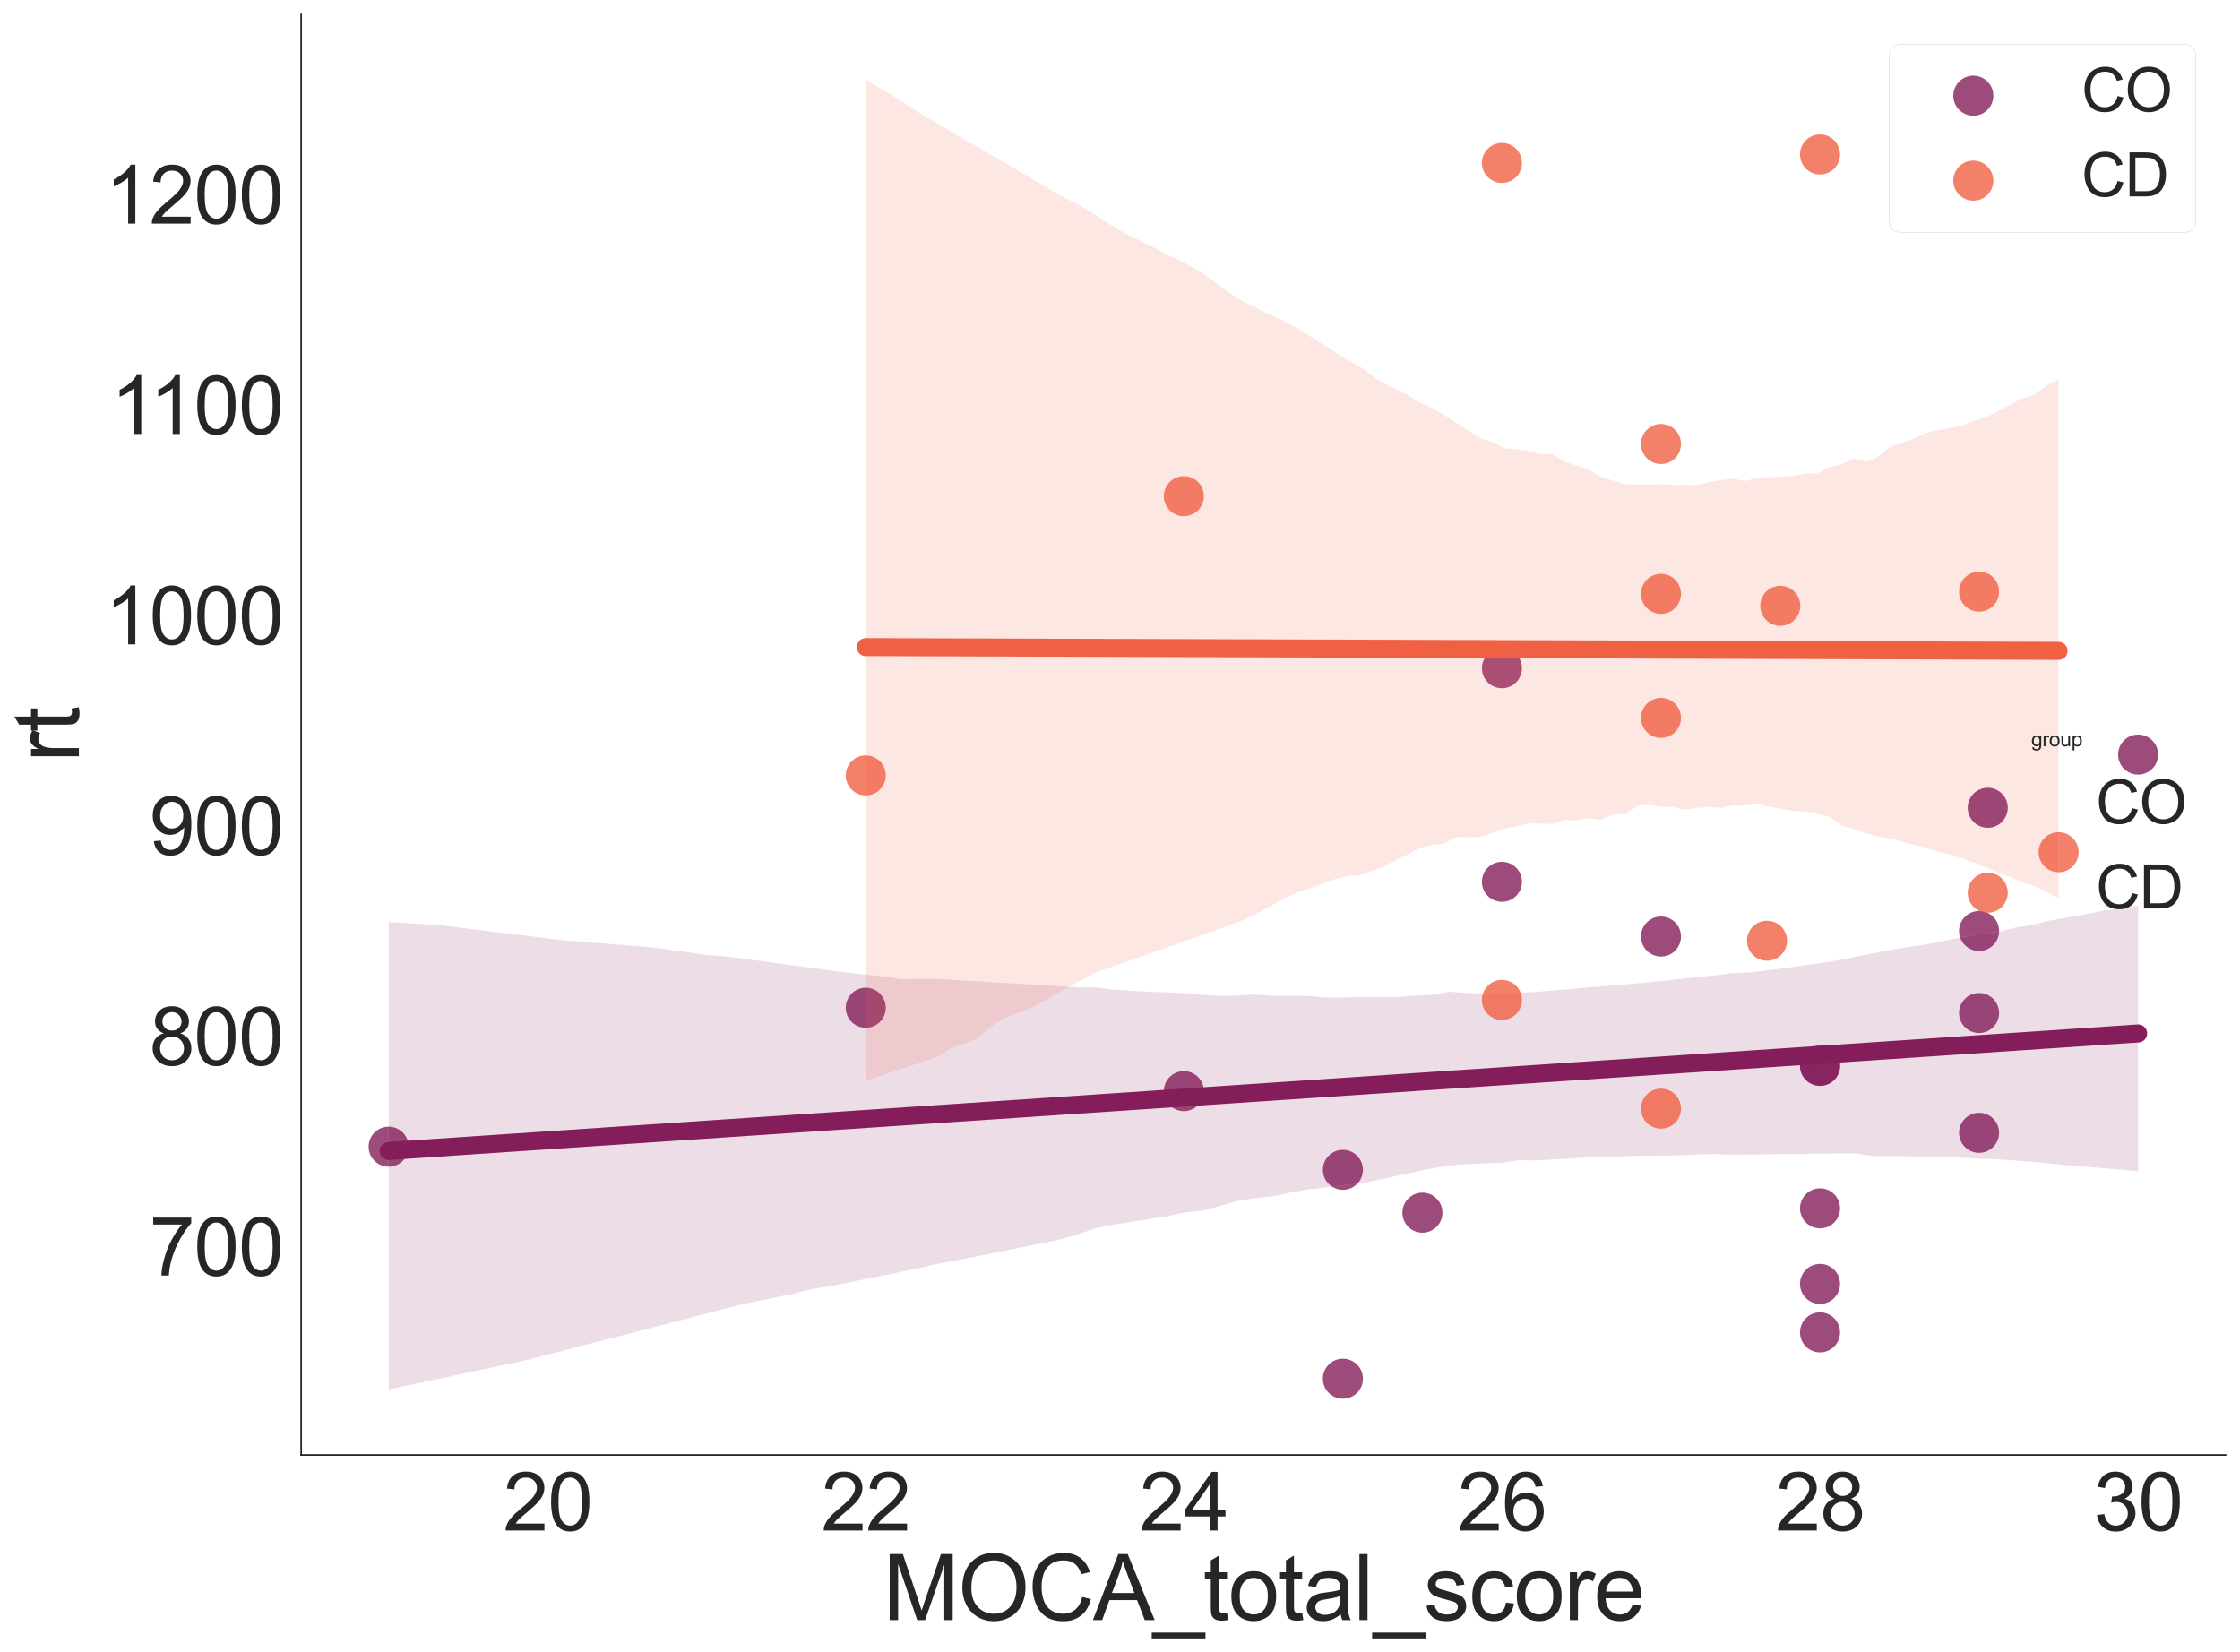<?xml version="1.0" encoding="utf-8" standalone="no"?>
<!DOCTYPE svg PUBLIC "-//W3C//DTD SVG 1.1//EN"
  "http://www.w3.org/Graphics/SVG/1.1/DTD/svg11.dtd">
<svg xmlns:xlink="http://www.w3.org/1999/xlink" width="1118.829pt" height="825.452pt" viewBox="0 0 1118.829 825.452" xmlns="http://www.w3.org/2000/svg" version="1.1">
 <defs>
  <style type="text/css">*{stroke-linejoin: round; stroke-linecap: butt}</style>
 </defs>
 <g id="figure_1">
  <g id="patch_1">
   <path d="M 0 825.452 
L 1118.829 825.452 
L 1118.829 0 
L 0 0 
z
" style="fill: #ffffff"/>
  </g>
  <g id="axes_1">
   <g id="patch_2">
    <path d="M 150.429 726.84 
L 1111.629 726.84 
L 1111.629 7.2 
L 150.429 7.2 
z
" style="fill: #ffffff"/>
   </g>
   <g id="matplotlib.axis_1">
    <g id="xtick_1">
     <g id="text_1">
      <!-- 20 -->
      <g style="fill: #262626" transform="translate(251.314 764.571)scale(0.4 -0.4)">
       <defs>
        <path id="ArialMT-32" d="M 3222 541 
L 3222 0 
L 194 0 
Q 188 203 259 391 
Q 375 700 629 1000 
Q 884 1300 1366 1694 
Q 2113 2306 2375 2664 
Q 2638 3022 2638 3341 
Q 2638 3675 2398 3904 
Q 2159 4134 1775 4134 
Q 1369 4134 1125 3890 
Q 881 3647 878 3216 
L 300 3275 
Q 359 3922 746 4261 
Q 1134 4600 1788 4600 
Q 2447 4600 2831 4234 
Q 3216 3869 3216 3328 
Q 3216 3053 3103 2787 
Q 2991 2522 2730 2228 
Q 2469 1934 1863 1422 
Q 1356 997 1212 845 
Q 1069 694 975 541 
L 3222 541 
z
" transform="scale(0.016)"/>
        <path id="ArialMT-30" d="M 266 2259 
Q 266 3072 433 3567 
Q 600 4063 929 4331 
Q 1259 4600 1759 4600 
Q 2128 4600 2406 4451 
Q 2684 4303 2865 4023 
Q 3047 3744 3150 3342 
Q 3253 2941 3253 2259 
Q 3253 1453 3087 958 
Q 2922 463 2592 192 
Q 2263 -78 1759 -78 
Q 1097 -78 719 397 
Q 266 969 266 2259 
z
M 844 2259 
Q 844 1131 1108 757 
Q 1372 384 1759 384 
Q 2147 384 2411 759 
Q 2675 1134 2675 2259 
Q 2675 3391 2411 3762 
Q 2147 4134 1753 4134 
Q 1366 4134 1134 3806 
Q 844 3388 844 2259 
z
" transform="scale(0.016)"/>
       </defs>
       <use xlink:href="#ArialMT-32"/>
       <use xlink:href="#ArialMT-30" x="55.615"/>
      </g>
     </g>
    </g>
    <g id="xtick_2">
     <g id="text_2">
      <!-- 22 -->
      <g style="fill: #262626" transform="translate(410.19 764.571)scale(0.4 -0.4)">
       <use xlink:href="#ArialMT-32"/>
       <use xlink:href="#ArialMT-32" x="55.615"/>
      </g>
     </g>
    </g>
    <g id="xtick_3">
     <g id="text_3">
      <!-- 24 -->
      <g style="fill: #262626" transform="translate(569.066 764.571)scale(0.4 -0.4)">
       <defs>
        <path id="ArialMT-34" d="M 2069 0 
L 2069 1097 
L 81 1097 
L 81 1613 
L 2172 4581 
L 2631 4581 
L 2631 1613 
L 3250 1613 
L 3250 1097 
L 2631 1097 
L 2631 0 
L 2069 0 
z
M 2069 1613 
L 2069 3678 
L 634 1613 
L 2069 1613 
z
" transform="scale(0.016)"/>
       </defs>
       <use xlink:href="#ArialMT-32"/>
       <use xlink:href="#ArialMT-34" x="55.615"/>
      </g>
     </g>
    </g>
    <g id="xtick_4">
     <g id="text_4">
      <!-- 26 -->
      <g style="fill: #262626" transform="translate(727.942 764.571)scale(0.4 -0.4)">
       <defs>
        <path id="ArialMT-36" d="M 3184 3459 
L 2625 3416 
Q 2550 3747 2413 3897 
Q 2184 4138 1850 4138 
Q 1581 4138 1378 3988 
Q 1113 3794 959 3422 
Q 806 3050 800 2363 
Q 1003 2672 1297 2822 
Q 1591 2972 1913 2972 
Q 2475 2972 2870 2558 
Q 3266 2144 3266 1488 
Q 3266 1056 3080 686 
Q 2894 316 2569 119 
Q 2244 -78 1831 -78 
Q 1128 -78 684 439 
Q 241 956 241 2144 
Q 241 3472 731 4075 
Q 1159 4600 1884 4600 
Q 2425 4600 2770 4297 
Q 3116 3994 3184 3459 
z
M 888 1484 
Q 888 1194 1011 928 
Q 1134 663 1356 523 
Q 1578 384 1822 384 
Q 2178 384 2434 671 
Q 2691 959 2691 1453 
Q 2691 1928 2437 2201 
Q 2184 2475 1800 2475 
Q 1419 2475 1153 2201 
Q 888 1928 888 1484 
z
" transform="scale(0.016)"/>
       </defs>
       <use xlink:href="#ArialMT-32"/>
       <use xlink:href="#ArialMT-36" x="55.615"/>
      </g>
     </g>
    </g>
    <g id="xtick_5">
     <g id="text_5">
      <!-- 28 -->
      <g style="fill: #262626" transform="translate(886.818 764.571)scale(0.4 -0.4)">
       <defs>
        <path id="ArialMT-38" d="M 1131 2484 
Q 781 2613 612 2850 
Q 444 3088 444 3419 
Q 444 3919 803 4259 
Q 1163 4600 1759 4600 
Q 2359 4600 2725 4251 
Q 3091 3903 3091 3403 
Q 3091 3084 2923 2848 
Q 2756 2613 2416 2484 
Q 2838 2347 3058 2040 
Q 3278 1734 3278 1309 
Q 3278 722 2862 322 
Q 2447 -78 1769 -78 
Q 1091 -78 675 323 
Q 259 725 259 1325 
Q 259 1772 486 2073 
Q 713 2375 1131 2484 
z
M 1019 3438 
Q 1019 3113 1228 2906 
Q 1438 2700 1772 2700 
Q 2097 2700 2305 2904 
Q 2513 3109 2513 3406 
Q 2513 3716 2298 3927 
Q 2084 4138 1766 4138 
Q 1444 4138 1231 3931 
Q 1019 3725 1019 3438 
z
M 838 1322 
Q 838 1081 952 856 
Q 1066 631 1291 507 
Q 1516 384 1775 384 
Q 2178 384 2440 643 
Q 2703 903 2703 1303 
Q 2703 1709 2433 1975 
Q 2163 2241 1756 2241 
Q 1359 2241 1098 1978 
Q 838 1716 838 1322 
z
" transform="scale(0.016)"/>
       </defs>
       <use xlink:href="#ArialMT-32"/>
       <use xlink:href="#ArialMT-38" x="55.615"/>
      </g>
     </g>
    </g>
    <g id="xtick_6">
     <g id="text_6">
      <!-- 30 -->
      <g style="fill: #262626" transform="translate(1045.694 764.571)scale(0.4 -0.4)">
       <defs>
        <path id="ArialMT-33" d="M 269 1209 
L 831 1284 
Q 928 806 1161 595 
Q 1394 384 1728 384 
Q 2125 384 2398 659 
Q 2672 934 2672 1341 
Q 2672 1728 2419 1979 
Q 2166 2231 1775 2231 
Q 1616 2231 1378 2169 
L 1441 2663 
Q 1497 2656 1531 2656 
Q 1891 2656 2178 2843 
Q 2466 3031 2466 3422 
Q 2466 3731 2256 3934 
Q 2047 4138 1716 4138 
Q 1388 4138 1169 3931 
Q 950 3725 888 3313 
L 325 3413 
Q 428 3978 793 4289 
Q 1159 4600 1703 4600 
Q 2078 4600 2393 4439 
Q 2709 4278 2876 4000 
Q 3044 3722 3044 3409 
Q 3044 3113 2884 2869 
Q 2725 2625 2413 2481 
Q 2819 2388 3044 2092 
Q 3269 1797 3269 1353 
Q 3269 753 2831 336 
Q 2394 -81 1725 -81 
Q 1122 -81 723 278 
Q 325 638 269 1209 
z
" transform="scale(0.016)"/>
       </defs>
       <use xlink:href="#ArialMT-33"/>
       <use xlink:href="#ArialMT-30" x="55.615"/>
      </g>
     </g>
    </g>
    <g id="text_7">
     <!-- MOCA_total_score -->
     <g style="fill: #262626" transform="translate(440.964 809.308)scale(0.45 -0.45)">
      <defs>
       <path id="ArialMT-4d" d="M 475 0 
L 475 4581 
L 1388 4581 
L 2472 1338 
Q 2622 884 2691 659 
Q 2769 909 2934 1394 
L 4031 4581 
L 4847 4581 
L 4847 0 
L 4263 0 
L 4263 3834 
L 2931 0 
L 2384 0 
L 1059 3900 
L 1059 0 
L 475 0 
z
" transform="scale(0.016)"/>
       <path id="ArialMT-4f" d="M 309 2231 
Q 309 3372 921 4017 
Q 1534 4663 2503 4663 
Q 3138 4663 3647 4359 
Q 4156 4056 4423 3514 
Q 4691 2972 4691 2284 
Q 4691 1588 4409 1038 
Q 4128 488 3612 205 
Q 3097 -78 2500 -78 
Q 1853 -78 1343 234 
Q 834 547 571 1087 
Q 309 1628 309 2231 
z
M 934 2222 
Q 934 1394 1379 917 
Q 1825 441 2497 441 
Q 3181 441 3623 922 
Q 4066 1403 4066 2288 
Q 4066 2847 3877 3264 
Q 3688 3681 3323 3911 
Q 2959 4141 2506 4141 
Q 1863 4141 1398 3698 
Q 934 3256 934 2222 
z
" transform="scale(0.016)"/>
       <path id="ArialMT-43" d="M 3763 1606 
L 4369 1453 
Q 4178 706 3683 314 
Q 3188 -78 2472 -78 
Q 1731 -78 1267 223 
Q 803 525 561 1097 
Q 319 1669 319 2325 
Q 319 3041 592 3573 
Q 866 4106 1370 4382 
Q 1875 4659 2481 4659 
Q 3169 4659 3637 4309 
Q 4106 3959 4291 3325 
L 3694 3184 
Q 3534 3684 3231 3912 
Q 2928 4141 2469 4141 
Q 1941 4141 1586 3887 
Q 1231 3634 1087 3207 
Q 944 2781 944 2328 
Q 944 1744 1114 1308 
Q 1284 872 1643 656 
Q 2003 441 2422 441 
Q 2931 441 3284 734 
Q 3638 1028 3763 1606 
z
" transform="scale(0.016)"/>
       <path id="ArialMT-41" d="M -9 0 
L 1750 4581 
L 2403 4581 
L 4278 0 
L 3588 0 
L 3053 1388 
L 1138 1388 
L 634 0 
L -9 0 
z
M 1313 1881 
L 2866 1881 
L 2388 3150 
Q 2169 3728 2063 4100 
Q 1975 3659 1816 3225 
L 1313 1881 
z
" transform="scale(0.016)"/>
       <path id="ArialMT-5f" d="M -97 -1272 
L -97 -866 
L 3631 -866 
L 3631 -1272 
L -97 -1272 
z
" transform="scale(0.016)"/>
       <path id="ArialMT-74" d="M 1650 503 
L 1731 6 
Q 1494 -44 1306 -44 
Q 1000 -44 831 53 
Q 663 150 594 308 
Q 525 466 525 972 
L 525 2881 
L 113 2881 
L 113 3319 
L 525 3319 
L 525 4141 
L 1084 4478 
L 1084 3319 
L 1650 3319 
L 1650 2881 
L 1084 2881 
L 1084 941 
Q 1084 700 1114 631 
Q 1144 563 1211 522 
Q 1278 481 1403 481 
Q 1497 481 1650 503 
z
" transform="scale(0.016)"/>
       <path id="ArialMT-6f" d="M 213 1659 
Q 213 2581 725 3025 
Q 1153 3394 1769 3394 
Q 2453 3394 2887 2945 
Q 3322 2497 3322 1706 
Q 3322 1066 3130 698 
Q 2938 331 2570 128 
Q 2203 -75 1769 -75 
Q 1072 -75 642 372 
Q 213 819 213 1659 
z
M 791 1659 
Q 791 1022 1069 705 
Q 1347 388 1769 388 
Q 2188 388 2466 706 
Q 2744 1025 2744 1678 
Q 2744 2294 2464 2611 
Q 2184 2928 1769 2928 
Q 1347 2928 1069 2612 
Q 791 2297 791 1659 
z
" transform="scale(0.016)"/>
       <path id="ArialMT-61" d="M 2588 409 
Q 2275 144 1986 34 
Q 1697 -75 1366 -75 
Q 819 -75 525 192 
Q 231 459 231 875 
Q 231 1119 342 1320 
Q 453 1522 633 1644 
Q 813 1766 1038 1828 
Q 1203 1872 1538 1913 
Q 2219 1994 2541 2106 
Q 2544 2222 2544 2253 
Q 2544 2597 2384 2738 
Q 2169 2928 1744 2928 
Q 1347 2928 1158 2789 
Q 969 2650 878 2297 
L 328 2372 
Q 403 2725 575 2942 
Q 747 3159 1072 3276 
Q 1397 3394 1825 3394 
Q 2250 3394 2515 3294 
Q 2781 3194 2906 3042 
Q 3031 2891 3081 2659 
Q 3109 2516 3109 2141 
L 3109 1391 
Q 3109 606 3145 398 
Q 3181 191 3288 0 
L 2700 0 
Q 2613 175 2588 409 
z
M 2541 1666 
Q 2234 1541 1622 1453 
Q 1275 1403 1131 1340 
Q 988 1278 909 1158 
Q 831 1038 831 891 
Q 831 666 1001 516 
Q 1172 366 1500 366 
Q 1825 366 2078 508 
Q 2331 650 2450 897 
Q 2541 1088 2541 1459 
L 2541 1666 
z
" transform="scale(0.016)"/>
       <path id="ArialMT-6c" d="M 409 0 
L 409 4581 
L 972 4581 
L 972 0 
L 409 0 
z
" transform="scale(0.016)"/>
       <path id="ArialMT-73" d="M 197 991 
L 753 1078 
Q 800 744 1014 566 
Q 1228 388 1613 388 
Q 2000 388 2187 545 
Q 2375 703 2375 916 
Q 2375 1106 2209 1216 
Q 2094 1291 1634 1406 
Q 1016 1563 777 1677 
Q 538 1791 414 1992 
Q 291 2194 291 2438 
Q 291 2659 392 2848 
Q 494 3038 669 3163 
Q 800 3259 1026 3326 
Q 1253 3394 1513 3394 
Q 1903 3394 2198 3281 
Q 2494 3169 2634 2976 
Q 2775 2784 2828 2463 
L 2278 2388 
Q 2241 2644 2061 2787 
Q 1881 2931 1553 2931 
Q 1166 2931 1000 2803 
Q 834 2675 834 2503 
Q 834 2394 903 2306 
Q 972 2216 1119 2156 
Q 1203 2125 1616 2013 
Q 2213 1853 2448 1751 
Q 2684 1650 2818 1456 
Q 2953 1263 2953 975 
Q 2953 694 2789 445 
Q 2625 197 2315 61 
Q 2006 -75 1616 -75 
Q 969 -75 630 194 
Q 291 463 197 991 
z
" transform="scale(0.016)"/>
       <path id="ArialMT-63" d="M 2588 1216 
L 3141 1144 
Q 3050 572 2676 248 
Q 2303 -75 1759 -75 
Q 1078 -75 664 370 
Q 250 816 250 1647 
Q 250 2184 428 2587 
Q 606 2991 970 3192 
Q 1334 3394 1763 3394 
Q 2303 3394 2647 3120 
Q 2991 2847 3088 2344 
L 2541 2259 
Q 2463 2594 2264 2762 
Q 2066 2931 1784 2931 
Q 1359 2931 1093 2626 
Q 828 2322 828 1663 
Q 828 994 1084 691 
Q 1341 388 1753 388 
Q 2084 388 2306 591 
Q 2528 794 2588 1216 
z
" transform="scale(0.016)"/>
       <path id="ArialMT-72" d="M 416 0 
L 416 3319 
L 922 3319 
L 922 2816 
Q 1116 3169 1280 3281 
Q 1444 3394 1641 3394 
Q 1925 3394 2219 3213 
L 2025 2691 
Q 1819 2813 1613 2813 
Q 1428 2813 1281 2702 
Q 1134 2591 1072 2394 
Q 978 2094 978 1738 
L 978 0 
L 416 0 
z
" transform="scale(0.016)"/>
       <path id="ArialMT-65" d="M 2694 1069 
L 3275 997 
Q 3138 488 2766 206 
Q 2394 -75 1816 -75 
Q 1088 -75 661 373 
Q 234 822 234 1631 
Q 234 2469 665 2931 
Q 1097 3394 1784 3394 
Q 2450 3394 2872 2941 
Q 3294 2488 3294 1666 
Q 3294 1616 3291 1516 
L 816 1516 
Q 847 969 1125 678 
Q 1403 388 1819 388 
Q 2128 388 2347 550 
Q 2566 713 2694 1069 
z
M 847 1978 
L 2700 1978 
Q 2663 2397 2488 2606 
Q 2219 2931 1791 2931 
Q 1403 2931 1139 2672 
Q 875 2413 847 1978 
z
" transform="scale(0.016)"/>
      </defs>
      <use xlink:href="#ArialMT-4d"/>
      <use xlink:href="#ArialMT-4f" x="83.301"/>
      <use xlink:href="#ArialMT-43" x="161.084"/>
      <use xlink:href="#ArialMT-41" x="233.301"/>
      <use xlink:href="#ArialMT-5f" x="300"/>
      <use xlink:href="#ArialMT-74" x="355.615"/>
      <use xlink:href="#ArialMT-6f" x="383.398"/>
      <use xlink:href="#ArialMT-74" x="439.014"/>
      <use xlink:href="#ArialMT-61" x="466.797"/>
      <use xlink:href="#ArialMT-6c" x="522.412"/>
      <use xlink:href="#ArialMT-5f" x="544.629"/>
      <use xlink:href="#ArialMT-73" x="600.244"/>
      <use xlink:href="#ArialMT-63" x="650.244"/>
      <use xlink:href="#ArialMT-6f" x="700.244"/>
      <use xlink:href="#ArialMT-72" x="755.859"/>
      <use xlink:href="#ArialMT-65" x="789.16"/>
     </g>
    </g>
   </g>
   <g id="matplotlib.axis_2">
    <g id="ytick_1">
     <g id="text_8">
      <!-- 700 -->
      <g style="fill: #262626" transform="translate(74.598 637.198)scale(0.4 -0.4)">
       <defs>
        <path id="ArialMT-37" d="M 303 3981 
L 303 4522 
L 3269 4522 
L 3269 4084 
Q 2831 3619 2401 2847 
Q 1972 2075 1738 1259 
Q 1569 684 1522 0 
L 944 0 
Q 953 541 1156 1306 
Q 1359 2072 1739 2783 
Q 2119 3494 2547 3981 
L 303 3981 
z
" transform="scale(0.016)"/>
       </defs>
       <use xlink:href="#ArialMT-37"/>
       <use xlink:href="#ArialMT-30" x="55.615"/>
       <use xlink:href="#ArialMT-30" x="111.23"/>
      </g>
     </g>
    </g>
    <g id="ytick_2">
     <g id="text_9">
      <!-- 800 -->
      <g style="fill: #262626" transform="translate(74.598 532.097)scale(0.4 -0.4)">
       <use xlink:href="#ArialMT-38"/>
       <use xlink:href="#ArialMT-30" x="55.615"/>
       <use xlink:href="#ArialMT-30" x="111.23"/>
      </g>
     </g>
    </g>
    <g id="ytick_3">
     <g id="text_10">
      <!-- 900 -->
      <g style="fill: #262626" transform="translate(74.598 426.996)scale(0.4 -0.4)">
       <defs>
        <path id="ArialMT-39" d="M 350 1059 
L 891 1109 
Q 959 728 1153 556 
Q 1347 384 1650 384 
Q 1909 384 2104 503 
Q 2300 622 2425 820 
Q 2550 1019 2634 1356 
Q 2719 1694 2719 2044 
Q 2719 2081 2716 2156 
Q 2547 1888 2255 1720 
Q 1963 1553 1622 1553 
Q 1053 1553 659 1965 
Q 266 2378 266 3053 
Q 266 3750 677 4175 
Q 1088 4600 1706 4600 
Q 2153 4600 2523 4359 
Q 2894 4119 3086 3673 
Q 3278 3228 3278 2384 
Q 3278 1506 3087 986 
Q 2897 466 2520 194 
Q 2144 -78 1638 -78 
Q 1100 -78 759 220 
Q 419 519 350 1059 
z
M 2653 3081 
Q 2653 3566 2395 3850 
Q 2138 4134 1775 4134 
Q 1400 4134 1122 3828 
Q 844 3522 844 3034 
Q 844 2597 1108 2323 
Q 1372 2050 1759 2050 
Q 2150 2050 2401 2323 
Q 2653 2597 2653 3081 
z
" transform="scale(0.016)"/>
       </defs>
       <use xlink:href="#ArialMT-39"/>
       <use xlink:href="#ArialMT-30" x="55.615"/>
       <use xlink:href="#ArialMT-30" x="111.23"/>
      </g>
     </g>
    </g>
    <g id="ytick_4">
     <g id="text_11">
      <!-- 1000 -->
      <g style="fill: #262626" transform="translate(52.354 321.894)scale(0.4 -0.4)">
       <defs>
        <path id="ArialMT-31" d="M 2384 0 
L 1822 0 
L 1822 3584 
Q 1619 3391 1289 3197 
Q 959 3003 697 2906 
L 697 3450 
Q 1169 3672 1522 3987 
Q 1875 4303 2022 4600 
L 2384 4600 
L 2384 0 
z
" transform="scale(0.016)"/>
       </defs>
       <use xlink:href="#ArialMT-31"/>
       <use xlink:href="#ArialMT-30" x="55.615"/>
       <use xlink:href="#ArialMT-30" x="111.23"/>
       <use xlink:href="#ArialMT-30" x="166.846"/>
      </g>
     </g>
    </g>
    <g id="ytick_5">
     <g id="text_12">
      <!-- 1100 -->
      <g style="fill: #262626" transform="translate(55.304 216.793)scale(0.4 -0.4)">
       <use xlink:href="#ArialMT-31"/>
       <use xlink:href="#ArialMT-31" x="48.24"/>
       <use xlink:href="#ArialMT-30" x="103.855"/>
       <use xlink:href="#ArialMT-30" x="159.471"/>
      </g>
     </g>
    </g>
    <g id="ytick_6">
     <g id="text_13">
      <!-- 1200 -->
      <g style="fill: #262626" transform="translate(52.354 111.692)scale(0.4 -0.4)">
       <use xlink:href="#ArialMT-31"/>
       <use xlink:href="#ArialMT-32" x="55.615"/>
       <use xlink:href="#ArialMT-30" x="111.23"/>
       <use xlink:href="#ArialMT-30" x="166.846"/>
      </g>
     </g>
    </g>
    <g id="text_14">
     <!-- rt -->
     <g style="fill: #262626" transform="translate(39.41 380.763)rotate(-90)scale(0.45 -0.45)">
      <use xlink:href="#ArialMT-72"/>
      <use xlink:href="#ArialMT-74" x="33.301"/>
     </g>
    </g>
   </g>
   <g id="PathCollection_1">
    <defs>
     <path id="m0226a57eb0" d="M 0 10 
C 2.652 10 5.196 8.946 7.071 7.071 
C 8.946 5.196 10 2.652 10 0 
C 10 -2.652 8.946 -5.196 7.071 -7.071 
C 5.196 -8.946 2.652 -10 0 -10 
C -2.652 -10 -5.196 -8.946 -7.071 -7.071 
C -8.946 -5.196 -10 -2.652 -10 0 
C -10 2.652 -8.946 5.196 -7.071 7.071 
C -5.196 8.946 -2.652 10 0 10 
z
"/>
    </defs>
    <g clip-path="url(#p37fd195109)">
     <use xlink:href="#m0226a57eb0" x="909.062" y="665.578" style="fill: #841e5a; fill-opacity: 0.8"/>
     <use xlink:href="#m0226a57eb0" x="750.186" y="333.817" style="fill: #841e5a; fill-opacity: 0.8"/>
     <use xlink:href="#m0226a57eb0" x="750.186" y="440.504" style="fill: #841e5a; fill-opacity: 0.8"/>
     <use xlink:href="#m0226a57eb0" x="432.434" y="503.418" style="fill: #841e5a; fill-opacity: 0.8"/>
     <use xlink:href="#m0226a57eb0" x="194.12" y="572.822" style="fill: #841e5a; fill-opacity: 0.8"/>
     <use xlink:href="#m0226a57eb0" x="829.624" y="467.841" style="fill: #841e5a; fill-opacity: 0.8"/>
     <use xlink:href="#m0226a57eb0" x="670.748" y="584.382" style="fill: #841e5a; fill-opacity: 0.8"/>
     <use xlink:href="#m0226a57eb0" x="670.748" y="688.727" style="fill: #841e5a; fill-opacity: 0.8"/>
     <use xlink:href="#m0226a57eb0" x="591.31" y="545.072" style="fill: #841e5a; fill-opacity: 0.8"/>
     <use xlink:href="#m0226a57eb0" x="909.062" y="641.373" style="fill: #841e5a; fill-opacity: 0.8"/>
     <use xlink:href="#m0226a57eb0" x="909.062" y="532.274" style="fill: #841e5a; fill-opacity: 0.8"/>
     <use xlink:href="#m0226a57eb0" x="988.5" y="465.068" style="fill: #841e5a; fill-opacity: 0.8"/>
     <use xlink:href="#m0226a57eb0" x="909.062" y="603.625" style="fill: #841e5a; fill-opacity: 0.8"/>
     <use xlink:href="#m0226a57eb0" x="1067.938" y="376.957" style="fill: #841e5a; fill-opacity: 0.8"/>
     <use xlink:href="#m0226a57eb0" x="988.5" y="565.891" style="fill: #841e5a; fill-opacity: 0.8"/>
     <use xlink:href="#m0226a57eb0" x="909.062" y="532.497" style="fill: #841e5a; fill-opacity: 0.8"/>
     <use xlink:href="#m0226a57eb0" x="710.467" y="605.784" style="fill: #841e5a; fill-opacity: 0.8"/>
     <use xlink:href="#m0226a57eb0" x="988.5" y="506.049" style="fill: #841e5a; fill-opacity: 0.8"/>
    </g>
   </g>
   <g id="PolyCollection_1">
    <defs>
     <path id="mae4e2b9b27" d="M 194.12 -364.892 
L 194.12 -131.323 
L 202.946 -133.202 
L 211.773 -135.082 
L 220.599 -136.962 
L 229.426 -138.841 
L 238.252 -140.721 
L 247.078 -142.6 
L 255.905 -144.48 
L 264.731 -146.454 
L 273.558 -148.74 
L 282.384 -151.025 
L 291.211 -153.31 
L 300.037 -155.595 
L 308.864 -157.881 
L 317.69 -160.166 
L 326.517 -162.451 
L 335.343 -164.737 
L 344.169 -167.022 
L 352.996 -169.322 
L 361.822 -171.627 
L 370.649 -173.921 
L 379.475 -175.734 
L 388.302 -177.547 
L 397.128 -179.361 
L 405.955 -181.582 
L 414.781 -182.951 
L 423.607 -184.722 
L 432.434 -186.493 
L 441.26 -188.299 
L 450.087 -190.106 
L 458.913 -191.912 
L 467.74 -193.981 
L 476.566 -195.619 
L 485.393 -197.288 
L 494.219 -199.076 
L 503.045 -200.864 
L 511.872 -202.651 
L 520.698 -204.439 
L 529.525 -206.236 
L 538.351 -208.872 
L 547.178 -211.86 
L 556.004 -213.648 
L 564.831 -215.029 
L 573.657 -216.41 
L 582.483 -217.797 
L 591.31 -219.666 
L 600.136 -220.58 
L 608.963 -222.931 
L 617.789 -225.362 
L 626.616 -226.857 
L 635.442 -227.738 
L 644.269 -229.619 
L 653.095 -231.308 
L 661.921 -232.156 
L 670.748 -233.339 
L 679.574 -234.242 
L 688.401 -236.043 
L 697.227 -237.93 
L 706.054 -239.92 
L 714.88 -241.66 
L 723.707 -243.152 
L 732.533 -243.866 
L 741.359 -244.237 
L 750.186 -244.601 
L 759.012 -245.871 
L 767.839 -245.773 
L 776.665 -246.339 
L 785.492 -246.788 
L 794.318 -247.354 
L 803.145 -247.462 
L 811.971 -247.936 
L 820.798 -248.064 
L 829.624 -248.173 
L 838.45 -248.28 
L 847.277 -248.724 
L 856.103 -248.909 
L 864.93 -248.604 
L 873.756 -248.699 
L 882.583 -248.8 
L 891.409 -248.906 
L 900.236 -249.011 
L 909.062 -249.116 
L 917.888 -249.221 
L 926.715 -249.326 
L 935.541 -247.91 
L 944.368 -247.892 
L 953.194 -247.886 
L 962.021 -247.538 
L 970.847 -247.597 
L 979.674 -247.109 
L 988.5 -246.596 
L 997.326 -246.337 
L 1006.153 -245.724 
L 1014.979 -245.081 
L 1023.806 -244.196 
L 1032.632 -243.424 
L 1041.459 -242.652 
L 1050.285 -241.889 
L 1059.112 -241.127 
L 1067.938 -240.366 
L 1067.938 -372.955 
L 1067.938 -372.955 
L 1059.112 -371.697 
L 1050.285 -370.508 
L 1041.459 -368.732 
L 1032.632 -367.135 
L 1023.806 -365.619 
L 1014.979 -363.401 
L 1006.153 -361.995 
L 997.326 -359.688 
L 988.5 -358.71 
L 979.674 -357.226 
L 970.847 -355.466 
L 962.021 -353.698 
L 953.194 -352.46 
L 944.368 -350.948 
L 935.541 -349.193 
L 926.715 -347.498 
L 917.888 -345.766 
L 909.062 -344.36 
L 900.236 -343.178 
L 891.409 -341.871 
L 882.583 -340.736 
L 873.756 -339.696 
L 864.93 -339.301 
L 856.103 -338.162 
L 847.277 -337.39 
L 838.45 -336.346 
L 829.624 -335.385 
L 820.798 -334.548 
L 811.971 -333.735 
L 803.145 -332.991 
L 794.318 -332.257 
L 785.492 -331.497 
L 776.665 -330.754 
L 767.839 -330.024 
L 759.012 -329.532 
L 750.186 -328.522 
L 741.359 -329.059 
L 732.533 -329.451 
L 723.707 -330.079 
L 714.88 -328.471 
L 706.054 -328.066 
L 697.227 -327.296 
L 688.401 -327.298 
L 679.574 -327.483 
L 670.748 -327.11 
L 661.921 -327.16 
L 653.095 -327.966 
L 644.269 -327.991 
L 635.442 -327.996 
L 626.616 -328.696 
L 617.789 -328.087 
L 608.963 -327.954 
L 600.136 -328.595 
L 591.31 -329.425 
L 582.483 -329.75 
L 573.657 -330.062 
L 564.831 -330.596 
L 556.004 -331.118 
L 547.178 -332.288 
L 538.351 -332.242 
L 529.525 -332.745 
L 520.698 -333.293 
L 511.872 -333.842 
L 503.045 -334.374 
L 494.219 -334.888 
L 485.393 -335.403 
L 476.566 -335.934 
L 467.74 -336.473 
L 458.913 -336.474 
L 450.087 -336.332 
L 441.26 -337.732 
L 432.434 -338.625 
L 423.607 -339.531 
L 414.781 -340.703 
L 405.955 -341.891 
L 397.128 -343.08 
L 388.302 -344.268 
L 379.475 -345.449 
L 370.649 -346.6 
L 361.822 -347.742 
L 352.996 -348.46 
L 344.169 -349.687 
L 335.343 -350.914 
L 326.517 -352.136 
L 317.69 -352.883 
L 308.864 -353.578 
L 300.037 -354.274 
L 291.211 -354.969 
L 282.384 -355.664 
L 273.558 -356.697 
L 264.731 -357.792 
L 255.905 -358.873 
L 247.078 -359.952 
L 238.252 -361.03 
L 229.426 -362.109 
L 220.599 -363.187 
L 211.773 -363.84 
L 202.946 -364.366 
L 194.12 -364.892 
z
" style="stroke: #ffffff; stroke-opacity: 0.15; stroke-width: 0.24"/>
    </defs>
    <g clip-path="url(#p37fd195109)">
     <use xlink:href="#mae4e2b9b27" x="0" y="825.452" style="fill: #841e5a; fill-opacity: 0.15; stroke: #ffffff; stroke-opacity: 0.15; stroke-width: 0.24"/>
    </g>
   </g>
   <g id="PathCollection_2">
    <defs>
     <path id="m2c3be1d384" d="M 0 10 
C 2.652 10 5.196 8.946 7.071 7.071 
C 8.946 5.196 10 2.652 10 0 
C 10 -2.652 8.946 -5.196 7.071 -7.071 
C 5.196 -8.946 2.652 -10 0 -10 
C -2.652 -10 -5.196 -8.946 -7.071 -7.071 
C -8.946 -5.196 -10 -2.652 -10 0 
C -10 2.652 -8.946 5.196 -7.071 7.071 
C -5.196 8.946 -2.652 10 0 10 
z
"/>
    </defs>
    <g clip-path="url(#p37fd195109)">
     <use xlink:href="#m2c3be1d384" x="1028.219" y="425.716" style="fill: #f06043; fill-opacity: 0.8"/>
     <use xlink:href="#m2c3be1d384" x="829.624" y="296.655" style="fill: #f06043; fill-opacity: 0.8"/>
     <use xlink:href="#m2c3be1d384" x="750.186" y="499.501" style="fill: #f06043; fill-opacity: 0.8"/>
     <use xlink:href="#m2c3be1d384" x="829.624" y="221.795" style="fill: #f06043; fill-opacity: 0.8"/>
     <use xlink:href="#m2c3be1d384" x="750.186" y="81.38" style="fill: #f06043; fill-opacity: 0.8"/>
     <use xlink:href="#m2c3be1d384" x="988.5" y="295.544" style="fill: #f06043; fill-opacity: 0.8"/>
     <use xlink:href="#m2c3be1d384" x="882.583" y="469.933" style="fill: #f06043; fill-opacity: 0.8"/>
     <use xlink:href="#m2c3be1d384" x="909.062" y="77.151" style="fill: #f06043; fill-opacity: 0.8"/>
     <use xlink:href="#m2c3be1d384" x="889.202" y="302.64" style="fill: #f06043; fill-opacity: 0.8"/>
     <use xlink:href="#m2c3be1d384" x="591.31" y="247.855" style="fill: #f06043; fill-opacity: 0.8"/>
     <use xlink:href="#m2c3be1d384" x="432.434" y="387.361" style="fill: #f06043; fill-opacity: 0.8"/>
     <use xlink:href="#m2c3be1d384" x="829.624" y="358.637" style="fill: #f06043; fill-opacity: 0.8"/>
     <use xlink:href="#m2c3be1d384" x="829.624" y="553.822" style="fill: #f06043; fill-opacity: 0.8"/>
    </g>
   </g>
   <g id="PolyCollection_2">
    <defs>
     <path id="m7226284acd" d="M 432.434 -785.541 
L 432.434 -285.491 
L 438.452 -287.479 
L 444.47 -289.467 
L 450.488 -291.455 
L 456.506 -293.443 
L 462.524 -295.448 
L 468.542 -297.457 
L 474.56 -301.51 
L 480.578 -303.829 
L 486.596 -305.943 
L 492.614 -310.396 
L 498.632 -315.034 
L 504.65 -317.888 
L 510.668 -320.157 
L 516.686 -322.812 
L 522.704 -326.158 
L 528.722 -329.504 
L 534.74 -332.851 
L 540.758 -336.197 
L 546.776 -339.447 
L 552.794 -341.567 
L 558.813 -343.688 
L 564.831 -345.808 
L 570.849 -347.929 
L 576.867 -350.049 
L 582.885 -352.17 
L 588.903 -354.29 
L 594.921 -356.422 
L 600.939 -358.565 
L 606.957 -360.709 
L 612.975 -362.853 
L 618.993 -364.997 
L 625.011 -367.8 
L 631.029 -370.944 
L 637.047 -374.135 
L 643.065 -377.479 
L 649.083 -380.174 
L 655.101 -381.974 
L 661.119 -384.185 
L 667.137 -386.397 
L 673.155 -387.815 
L 679.173 -388.259 
L 685.191 -390.27 
L 691.209 -392.675 
L 697.227 -395.724 
L 703.245 -398.765 
L 709.263 -401.84 
L 715.281 -403.203 
L 721.299 -403.917 
L 727.317 -407.324 
L 733.335 -407.109 
L 739.353 -407.343 
L 745.372 -409.433 
L 751.39 -411.586 
L 757.408 -412.534 
L 763.426 -414.233 
L 769.444 -414.034 
L 775.462 -413.794 
L 781.48 -415.834 
L 787.498 -415.603 
L 793.516 -416.765 
L 799.534 -415.907 
L 805.552 -418.618 
L 811.57 -418.658 
L 817.588 -422.765 
L 823.606 -423.36 
L 829.624 -422.37 
L 835.642 -422.208 
L 841.66 -420.967 
L 847.678 -421.801 
L 853.696 -422.368 
L 859.714 -421.856 
L 865.732 -423.094 
L 871.75 -422.989 
L 877.768 -423.8 
L 883.786 -422.413 
L 889.804 -421.374 
L 895.822 -420.28 
L 901.84 -420.008 
L 907.858 -418.899 
L 913.876 -417.268 
L 919.894 -413.083 
L 925.912 -411.272 
L 931.93 -409.101 
L 937.949 -407.453 
L 943.967 -406.583 
L 949.985 -404.994 
L 956.003 -403.413 
L 962.021 -401.859 
L 968.039 -399.95 
L 974.057 -398.487 
L 980.075 -396.557 
L 986.093 -394.467 
L 992.111 -391.982 
L 998.129 -389.575 
L 1004.147 -387.195 
L 1010.165 -384.815 
L 1016.183 -382.749 
L 1022.201 -379.954 
L 1028.219 -376.732 
L 1028.219 -636.181 
L 1028.219 -636.181 
L 1022.201 -632.865 
L 1016.183 -628.312 
L 1010.165 -626.475 
L 1004.147 -623.338 
L 998.129 -620.201 
L 992.111 -617.167 
L 986.093 -615.276 
L 980.075 -612.889 
L 974.057 -611.574 
L 968.039 -610.611 
L 962.021 -609.317 
L 956.003 -606.419 
L 949.985 -604.299 
L 943.967 -602.192 
L 937.949 -597.282 
L 931.93 -594.882 
L 925.912 -596.534 
L 919.894 -593.579 
L 913.876 -592.302 
L 907.858 -589.113 
L 901.84 -588.914 
L 895.822 -587.794 
L 889.804 -587.391 
L 883.786 -587.047 
L 877.768 -586.833 
L 871.75 -585.181 
L 865.732 -586.34 
L 859.714 -585.683 
L 853.696 -584.515 
L 847.678 -583.167 
L 841.66 -583.383 
L 835.642 -583.232 
L 829.624 -583.665 
L 823.606 -583.441 
L 817.588 -583.34 
L 811.57 -583.677 
L 805.552 -585.394 
L 799.534 -587.352 
L 793.516 -590.881 
L 787.498 -592.91 
L 781.48 -594.868 
L 775.462 -598.638 
L 769.444 -598.745 
L 763.426 -600.295 
L 757.408 -601.091 
L 751.39 -601.601 
L 745.372 -604.753 
L 739.353 -606.594 
L 733.335 -610.453 
L 727.317 -614.313 
L 721.299 -618.202 
L 715.281 -621.669 
L 709.263 -624.181 
L 703.245 -628.201 
L 697.227 -631.121 
L 691.209 -634.076 
L 685.191 -637.889 
L 679.173 -642.379 
L 673.155 -645.568 
L 667.137 -649.393 
L 661.119 -653.217 
L 655.101 -657.041 
L 649.083 -660.864 
L 643.065 -664.115 
L 637.047 -667.04 
L 631.029 -669.964 
L 625.011 -672.888 
L 618.993 -675.812 
L 612.975 -679.995 
L 606.957 -684.374 
L 600.939 -688.754 
L 594.921 -692.337 
L 588.903 -695.677 
L 582.885 -698.133 
L 576.867 -701.599 
L 570.849 -704.521 
L 564.831 -707.442 
L 558.813 -710.815 
L 552.794 -714.359 
L 546.776 -718.389 
L 540.758 -722.082 
L 534.74 -725.147 
L 528.722 -728.397 
L 522.704 -731.913 
L 516.686 -735.429 
L 510.668 -738.945 
L 504.65 -742.461 
L 498.632 -745.977 
L 492.614 -749.493 
L 486.596 -753.009 
L 480.578 -756.525 
L 474.56 -760.041 
L 468.542 -763.557 
L 462.524 -767.073 
L 456.506 -770.773 
L 450.488 -774.845 
L 444.47 -778.607 
L 438.452 -782.074 
L 432.434 -785.541 
z
" style="stroke: #ffffff; stroke-opacity: 0.15; stroke-width: 0.24"/>
    </defs>
    <g clip-path="url(#p37fd195109)">
     <use xlink:href="#m7226284acd" x="0" y="825.452" style="fill: #f06043; fill-opacity: 0.15; stroke: #ffffff; stroke-opacity: 0.15; stroke-width: 0.24"/>
    </g>
   </g>
   <g id="line2d_1">
    <path d="M 194.12 574.976 
L 202.946 574.383 
L 211.773 573.79 
L 220.599 573.197 
L 229.426 572.604 
L 238.252 572.011 
L 247.078 571.418 
L 255.905 570.825 
L 264.731 570.232 
L 273.558 569.639 
L 282.384 569.046 
L 291.211 568.453 
L 300.037 567.86 
L 308.864 567.267 
L 317.69 566.673 
L 326.517 566.08 
L 335.343 565.487 
L 344.169 564.894 
L 352.996 564.301 
L 361.822 563.708 
L 370.649 563.115 
L 379.475 562.522 
L 388.302 561.929 
L 397.128 561.336 
L 405.955 560.743 
L 414.781 560.15 
L 423.607 559.557 
L 432.434 558.964 
L 441.26 558.371 
L 450.087 557.778 
L 458.913 557.185 
L 467.74 556.592 
L 476.566 555.998 
L 485.393 555.405 
L 494.219 554.812 
L 503.045 554.219 
L 511.872 553.626 
L 520.698 553.033 
L 529.525 552.44 
L 538.351 551.847 
L 547.178 551.254 
L 556.004 550.661 
L 564.831 550.068 
L 573.657 549.475 
L 582.483 548.882 
L 591.31 548.289 
L 600.136 547.696 
L 608.963 547.103 
L 617.789 546.51 
L 626.616 545.916 
L 635.442 545.323 
L 644.269 544.73 
L 653.095 544.137 
L 661.921 543.544 
L 670.748 542.951 
L 679.574 542.358 
L 688.401 541.765 
L 697.227 541.172 
L 706.054 540.579 
L 714.88 539.986 
L 723.707 539.393 
L 732.533 538.8 
L 741.359 538.207 
L 750.186 537.614 
L 759.012 537.021 
L 767.839 536.428 
L 776.665 535.834 
L 785.492 535.241 
L 794.318 534.648 
L 803.145 534.055 
L 811.971 533.462 
L 820.798 532.869 
L 829.624 532.276 
L 838.45 531.683 
L 847.277 531.09 
L 856.103 530.497 
L 864.93 529.904 
L 873.756 529.311 
L 882.583 528.718 
L 891.409 528.125 
L 900.236 527.532 
L 909.062 526.939 
L 917.888 526.346 
L 926.715 525.753 
L 935.541 525.159 
L 944.368 524.566 
L 953.194 523.973 
L 962.021 523.38 
L 970.847 522.787 
L 979.674 522.194 
L 988.5 521.601 
L 997.326 521.008 
L 1006.153 520.415 
L 1014.979 519.822 
L 1023.806 519.229 
L 1032.632 518.636 
L 1041.459 518.043 
L 1050.285 517.45 
L 1059.112 516.857 
L 1067.938 516.264 
" clip-path="url(#p37fd195109)" style="fill: none; stroke: #841e5a; stroke-width: 9; stroke-linecap: round"/>
   </g>
   <g id="line2d_2">
    <path d="M 432.434 323.262 
L 438.452 323.281 
L 444.47 323.3 
L 450.488 323.319 
L 456.506 323.338 
L 462.524 323.357 
L 468.542 323.376 
L 474.56 323.395 
L 480.578 323.414 
L 486.596 323.433 
L 492.614 323.452 
L 498.632 323.471 
L 504.65 323.49 
L 510.668 323.51 
L 516.686 323.529 
L 522.704 323.548 
L 528.722 323.567 
L 534.74 323.586 
L 540.758 323.605 
L 546.776 323.624 
L 552.794 323.643 
L 558.813 323.662 
L 564.831 323.681 
L 570.849 323.7 
L 576.867 323.719 
L 582.885 323.738 
L 588.903 323.757 
L 594.921 323.777 
L 600.939 323.796 
L 606.957 323.815 
L 612.975 323.834 
L 618.993 323.853 
L 625.011 323.872 
L 631.029 323.891 
L 637.047 323.91 
L 643.065 323.929 
L 649.083 323.948 
L 655.101 323.967 
L 661.119 323.986 
L 667.137 324.005 
L 673.155 324.025 
L 679.173 324.044 
L 685.191 324.063 
L 691.209 324.082 
L 697.227 324.101 
L 703.245 324.12 
L 709.263 324.139 
L 715.281 324.158 
L 721.299 324.177 
L 727.317 324.196 
L 733.335 324.215 
L 739.353 324.234 
L 745.372 324.253 
L 751.39 324.273 
L 757.408 324.292 
L 763.426 324.311 
L 769.444 324.33 
L 775.462 324.349 
L 781.48 324.368 
L 787.498 324.387 
L 793.516 324.406 
L 799.534 324.425 
L 805.552 324.444 
L 811.57 324.463 
L 817.588 324.482 
L 823.606 324.501 
L 829.624 324.52 
L 835.642 324.54 
L 841.66 324.559 
L 847.678 324.578 
L 853.696 324.597 
L 859.714 324.616 
L 865.732 324.635 
L 871.75 324.654 
L 877.768 324.673 
L 883.786 324.692 
L 889.804 324.711 
L 895.822 324.73 
L 901.84 324.749 
L 907.858 324.768 
L 913.876 324.788 
L 919.894 324.807 
L 925.912 324.826 
L 931.93 324.845 
L 937.949 324.864 
L 943.967 324.883 
L 949.985 324.902 
L 956.003 324.921 
L 962.021 324.94 
L 968.039 324.959 
L 974.057 324.978 
L 980.075 324.997 
L 986.093 325.016 
L 992.111 325.036 
L 998.129 325.055 
L 1004.147 325.074 
L 1010.165 325.093 
L 1016.183 325.112 
L 1022.201 325.131 
L 1028.219 325.15 
" clip-path="url(#p37fd195109)" style="fill: none; stroke: #f06043; stroke-width: 9; stroke-linecap: round"/>
   </g>
   <g id="patch_3">
    <path d="M 150.429 726.84 
L 150.429 7.2 
" style="fill: none; stroke: #262626; stroke-width: 0.8; stroke-linejoin: miter; stroke-linecap: square"/>
   </g>
   <g id="patch_4">
    <path d="M 150.429 726.84 
L 1111.629 726.84 
" style="fill: none; stroke: #262626; stroke-width: 0.8; stroke-linejoin: miter; stroke-linecap: square"/>
   </g>
   <g id="legend_1">
    <g id="patch_5">
     <path d="M 949.629 116.072 
L 1090.629 116.072 
Q 1096.629 116.072 1096.629 110.072 
L 1096.629 28.2 
Q 1096.629 22.2 1090.629 22.2 
L 949.629 22.2 
Q 943.629 22.2 943.629 28.2 
L 943.629 110.072 
Q 943.629 116.072 949.629 116.072 
z
" style="fill: #ffffff; opacity: 0.8; stroke: #cccccc; stroke-width: 0.24; stroke-linejoin: miter"/>
    </g>
    <g id="PathCollection_3">
     <g>
      <use xlink:href="#m0226a57eb0" x="985.629" y="47.798" style="fill: #841e5a; fill-opacity: 0.8"/>
     </g>
    </g>
    <g id="text_15">
     <!-- CO -->
     <g style="fill: #262626" transform="translate(1039.629 55.673)scale(0.3 -0.3)">
      <use xlink:href="#ArialMT-43"/>
      <use xlink:href="#ArialMT-4f" x="72.217"/>
     </g>
    </g>
    <g id="PathCollection_4">
     <g>
      <use xlink:href="#m2c3be1d384" x="985.629" y="90.234" style="fill: #f06043; fill-opacity: 0.8"/>
     </g>
    </g>
    <g id="text_16">
     <!-- CD -->
     <g style="fill: #262626" transform="translate(1039.629 98.109)scale(0.3 -0.3)">
      <defs>
       <path id="ArialMT-44" d="M 494 0 
L 494 4581 
L 2072 4581 
Q 2606 4581 2888 4516 
Q 3281 4425 3559 4188 
Q 3922 3881 4101 3404 
Q 4281 2928 4281 2316 
Q 4281 1794 4159 1391 
Q 4038 988 3847 723 
Q 3656 459 3429 307 
Q 3203 156 2883 78 
Q 2563 0 2147 0 
L 494 0 
z
M 1100 541 
L 2078 541 
Q 2531 541 2789 625 
Q 3047 709 3200 863 
Q 3416 1078 3536 1442 
Q 3656 1806 3656 2325 
Q 3656 3044 3420 3430 
Q 3184 3816 2847 3947 
Q 2603 4041 2063 4041 
L 1100 4041 
L 1100 541 
z
" transform="scale(0.016)"/>
      </defs>
      <use xlink:href="#ArialMT-43"/>
      <use xlink:href="#ArialMT-44" x="72.217"/>
     </g>
    </g>
   </g>
  </g>
  <g id="legend_2">
   <g id="text_17">
    <!-- group -->
    <g style="fill: #262626" transform="translate(1014.542 372.816)scale(0.1 -0.1)">
     <defs>
      <path id="ArialMT-67" d="M 319 -275 
L 866 -356 
Q 900 -609 1056 -725 
Q 1266 -881 1628 -881 
Q 2019 -881 2231 -725 
Q 2444 -569 2519 -288 
Q 2563 -116 2559 434 
Q 2191 0 1641 0 
Q 956 0 581 494 
Q 206 988 206 1678 
Q 206 2153 378 2554 
Q 550 2956 876 3175 
Q 1203 3394 1644 3394 
Q 2231 3394 2613 2919 
L 2613 3319 
L 3131 3319 
L 3131 450 
Q 3131 -325 2973 -648 
Q 2816 -972 2473 -1159 
Q 2131 -1347 1631 -1347 
Q 1038 -1347 672 -1080 
Q 306 -813 319 -275 
z
M 784 1719 
Q 784 1066 1043 766 
Q 1303 466 1694 466 
Q 2081 466 2343 764 
Q 2606 1063 2606 1700 
Q 2606 2309 2336 2618 
Q 2066 2928 1684 2928 
Q 1309 2928 1046 2623 
Q 784 2319 784 1719 
z
" transform="scale(0.016)"/>
      <path id="ArialMT-75" d="M 2597 0 
L 2597 488 
Q 2209 -75 1544 -75 
Q 1250 -75 995 37 
Q 741 150 617 320 
Q 494 491 444 738 
Q 409 903 409 1263 
L 409 3319 
L 972 3319 
L 972 1478 
Q 972 1038 1006 884 
Q 1059 663 1231 536 
Q 1403 409 1656 409 
Q 1909 409 2131 539 
Q 2353 669 2445 892 
Q 2538 1116 2538 1541 
L 2538 3319 
L 3100 3319 
L 3100 0 
L 2597 0 
z
" transform="scale(0.016)"/>
      <path id="ArialMT-70" d="M 422 -1272 
L 422 3319 
L 934 3319 
L 934 2888 
Q 1116 3141 1344 3267 
Q 1572 3394 1897 3394 
Q 2322 3394 2647 3175 
Q 2972 2956 3137 2557 
Q 3303 2159 3303 1684 
Q 3303 1175 3120 767 
Q 2938 359 2589 142 
Q 2241 -75 1856 -75 
Q 1575 -75 1351 44 
Q 1128 163 984 344 
L 984 -1272 
L 422 -1272 
z
M 931 1641 
Q 931 1000 1190 694 
Q 1450 388 1819 388 
Q 2194 388 2461 705 
Q 2728 1022 2728 1688 
Q 2728 2322 2467 2637 
Q 2206 2953 1844 2953 
Q 1484 2953 1207 2617 
Q 931 2281 931 1641 
z
" transform="scale(0.016)"/>
     </defs>
     <use xlink:href="#ArialMT-67"/>
     <use xlink:href="#ArialMT-72" x="55.615"/>
     <use xlink:href="#ArialMT-6f" x="88.916"/>
     <use xlink:href="#ArialMT-75" x="144.531"/>
     <use xlink:href="#ArialMT-70" x="200.146"/>
    </g>
   </g>
   <g id="PathCollection_5">
    <g>
     <use xlink:href="#m0226a57eb0" x="992.829" y="403.52" style="fill: #841e5a; fill-opacity: 0.8"/>
    </g>
   </g>
   <g id="text_18">
    <!-- CO -->
    <g style="fill: #262626" transform="translate(1046.829 411.395)scale(0.3 -0.3)">
     <use xlink:href="#ArialMT-43"/>
     <use xlink:href="#ArialMT-4f" x="72.217"/>
    </g>
   </g>
   <g id="PathCollection_6">
    <g>
     <use xlink:href="#m2c3be1d384" x="992.829" y="445.956" style="fill: #f06043; fill-opacity: 0.8"/>
    </g>
   </g>
   <g id="text_19">
    <!-- CD -->
    <g style="fill: #262626" transform="translate(1046.829 453.831)scale(0.3 -0.3)">
     <use xlink:href="#ArialMT-43"/>
     <use xlink:href="#ArialMT-44" x="72.217"/>
    </g>
   </g>
  </g>
 </g>
 <defs>
  <clipPath id="p37fd195109">
   <rect x="150.429" y="7.2" width="961.2" height="719.64"/>
  </clipPath>
 </defs>
</svg>
